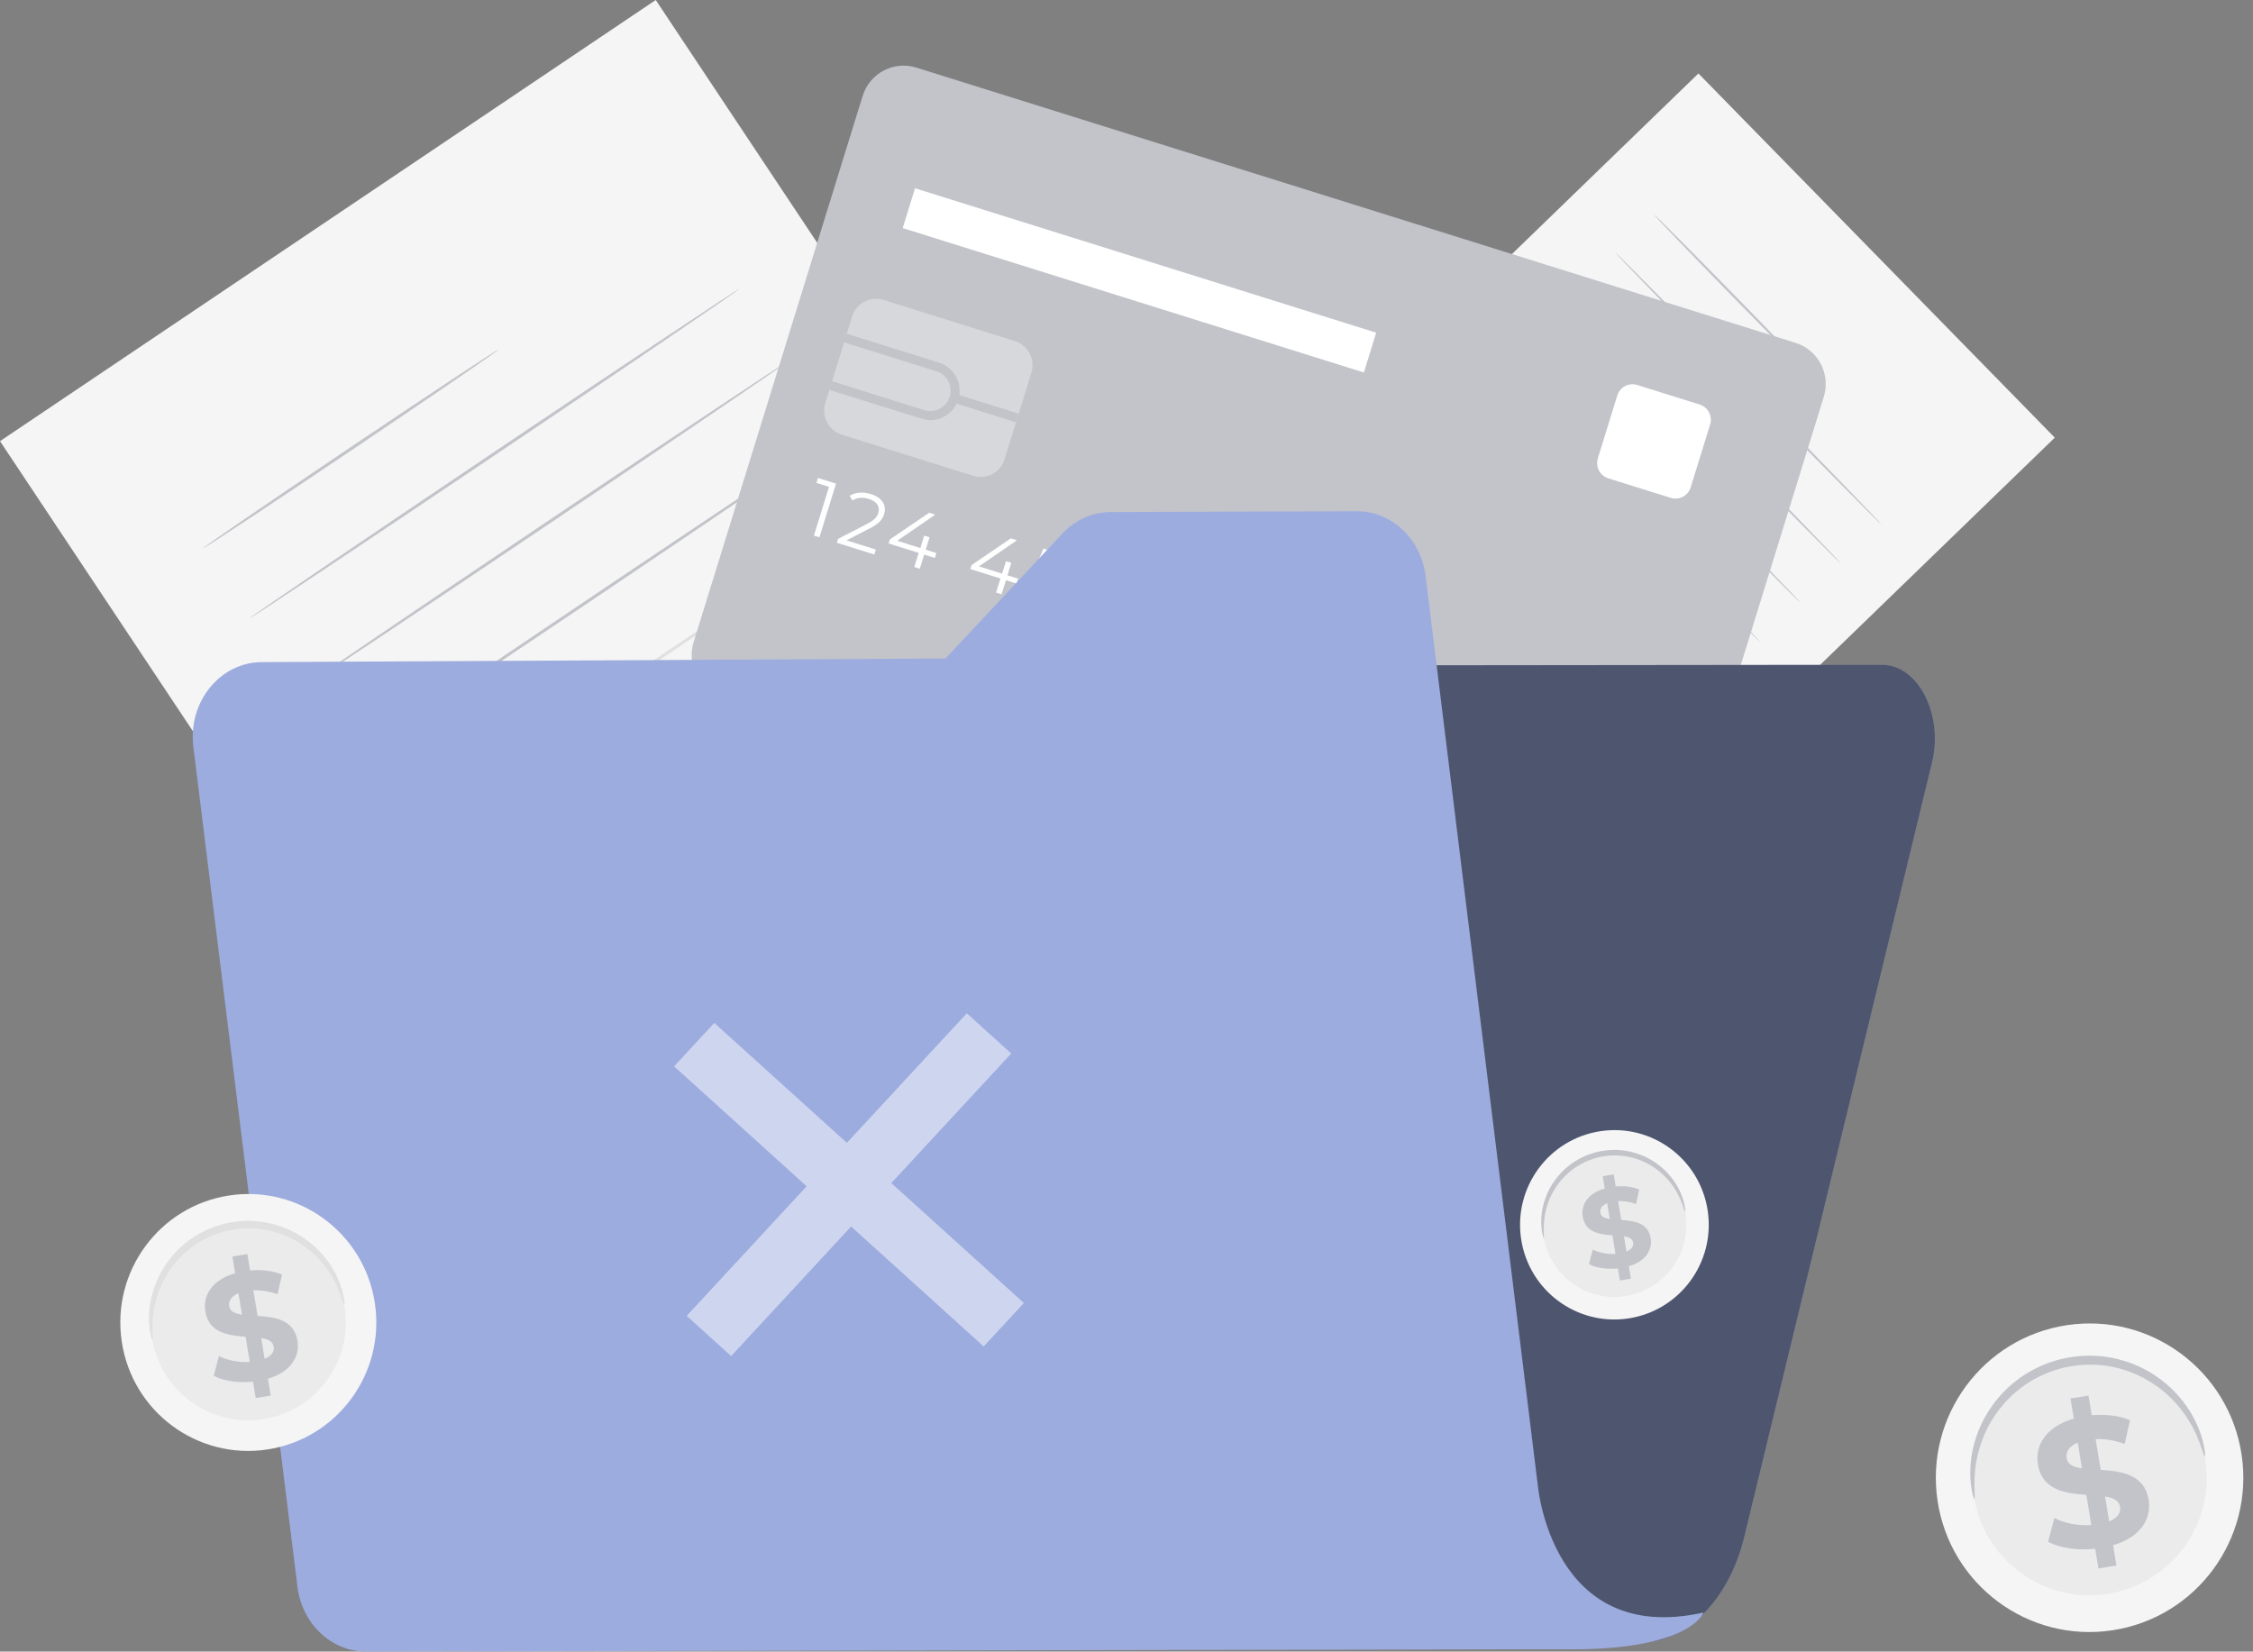 <svg width="206" height="151" viewBox="0 0 206 151" fill="none" xmlns="http://www.w3.org/2000/svg">
<rect x="0" y="0" width="206" height="151" fill="#808080" stroke="none"/>
<g id="pic">
<g id="Background_Complete">
<g id="Group">
<g id="Group_2">
<path id="Vector" d="M59.956 -5.63868e-05L0 40.334L59.053 129.12L119.009 88.786L59.956 -5.63868e-05Z" fill="#F5F5F5"/>
</g>
<g id="Group_3">
<g id="Group_4">
<path id="Vector_2" d="M88.028 84.582L87.347 88.817L57.543 84.499L58.223 80.264L88.028 84.582Z" fill="#E0E0E0"/>
</g>
<g id="Group_5">
<path id="Vector_3" d="M73.02 69.475L77.296 70.095L72.555 99.607L68.277 98.988L73.02 69.475Z" fill="#E0E0E0"/>
</g>
</g>
<g id="Group_6">
<g id="Group_7">
<path id="Vector_4" d="M45.567 31.966C45.61 32.03 39.601 36.147 32.149 41.16C24.694 46.175 18.617 50.188 18.574 50.123C18.532 50.059 24.539 45.943 31.994 40.928C39.447 35.914 45.525 31.902 45.567 31.966Z" fill="#C2C4CA"/>
</g>
</g>
<g id="Group_8">
<g id="Group_9">
<path id="Vector_5" d="M67.617 26.399C67.659 26.463 57.668 33.26 45.303 41.577C32.933 49.898 22.875 56.589 22.832 56.524C22.789 56.46 32.779 49.665 45.148 41.344C57.513 33.027 67.574 26.335 67.617 26.399Z" fill="#C2C4CA"/>
</g>
</g>
<g id="Group_10">
<g id="Group_11">
<path id="Vector_6" d="M72.034 33.043C72.077 33.108 62.086 39.904 49.721 48.221C37.351 56.542 27.293 63.233 27.25 63.169C27.207 63.104 37.197 56.309 49.566 47.989C61.931 39.672 71.992 32.98 72.034 33.043Z" fill="#C2C4CA"/>
</g>
</g>
<g id="Group_12">
<g id="Group_13">
<path id="Vector_7" d="M76.452 39.69C76.495 39.754 66.504 46.551 54.139 54.868C41.769 63.188 31.711 69.88 31.668 69.815C31.625 69.751 41.615 62.956 53.984 54.635C66.349 46.318 76.41 39.625 76.452 39.69Z" fill="#C2C4CA"/>
</g>
</g>
<g id="Group_14">
<g id="Group_15">
<path id="Vector_8" d="M80.874 46.336C80.917 46.401 70.925 53.197 58.561 61.514C46.191 69.835 36.133 76.526 36.09 76.462C36.047 76.397 46.037 69.602 58.406 61.282C70.77 52.965 80.832 46.272 80.874 46.336Z" fill="#E0E0E0"/>
</g>
</g>
</g>
<g id="Group_16">
<g id="Group_17">
<path id="Vector_9" d="M187.876 40.013L155.293 6.717L105.907 54.539L138.49 87.835L187.876 40.013Z" fill="#F5F5F5"/>
</g>
<g id="Group_18">
<g id="Group_19">
<path id="Vector_10" d="M165.917 34.628C165.875 34.669 162.557 31.346 158.506 27.207C154.455 23.067 151.206 19.678 151.249 19.637C151.292 19.596 154.609 22.918 158.661 27.058C162.71 31.197 165.96 34.587 165.917 34.628Z" fill="#C2C4CA"/>
</g>
</g>
<g id="Group_20">
<g id="Group_21">
<path id="Vector_11" d="M172.025 47.956C171.983 47.997 166.5 42.463 159.781 35.596C153.059 28.727 147.646 23.127 147.689 23.085C147.732 23.044 153.213 28.578 159.935 35.447C166.654 42.313 172.068 47.915 172.025 47.956Z" fill="#C2C4CA"/>
</g>
</g>
<g id="Group_22">
<g id="Group_23">
<path id="Vector_12" d="M168.33 51.534C168.287 51.575 162.804 46.041 156.085 39.174C149.364 32.305 143.951 26.705 143.994 26.663C144.037 26.622 149.518 32.156 156.24 39.025C162.959 45.892 168.373 51.493 168.33 51.534Z" fill="#C2C4CA"/>
</g>
</g>
<g id="Group_24">
<g id="Group_25">
<path id="Vector_13" d="M164.631 55.114C164.588 55.156 159.106 49.621 152.386 42.754C145.665 35.885 140.252 30.285 140.295 30.244C140.337 30.202 145.819 35.736 152.54 42.605C159.259 49.472 164.673 55.073 164.631 55.114Z" fill="#C2C4CA"/>
</g>
</g>
<g id="Group_26">
<g id="Group_27">
<path id="Vector_14" d="M160.936 58.694C160.893 58.736 155.41 53.201 148.691 46.334C141.969 39.465 136.557 33.865 136.599 33.824C136.642 33.782 142.123 39.316 148.845 46.185C155.564 53.052 160.978 58.653 160.936 58.694Z" fill="#C2C4CA"/>
</g>
</g>
</g>
</g>
<g id="Group_28">
<g id="Group_29">
<g id="Group_30">
<g id="Group_31">
<g id="Group_32">
<g id="Group_33">
<g id="Group_34">
<path id="Vector_15" d="M146.392 88.821L65.992 63.652C63.927 63.005 62.773 60.797 63.416 58.72L78.876 8.77C79.519 6.692 81.715 5.532 83.78 6.179L164.181 31.349C166.246 31.996 167.399 34.204 166.756 36.281L151.296 86.23C150.653 88.308 148.458 89.468 146.392 88.821Z" fill="#C2C4CA"/>
</g>
</g>
</g>
<g id="Group_35">
<g id="Group_36">
<g id="Group_37">
<path id="Vector_16" d="M76.442 44.218L74.924 49.125L74.422 48.967L75.801 44.51L74.652 44.15L74.791 43.701L76.442 44.218Z" fill="white"/>
</g>
</g>
<g id="Group_38">
<g id="Group_39">
<path id="Vector_17" d="M80.08 50.246L79.941 50.695L76.519 49.624L76.63 49.266L79.276 47.903C79.996 47.53 80.203 47.233 80.307 46.896C80.483 46.328 80.194 45.854 79.448 45.62C78.877 45.442 78.383 45.479 77.948 45.75L77.688 45.331C78.204 45 78.887 44.938 79.633 45.171C80.623 45.48 81.094 46.181 80.84 47.002C80.695 47.471 80.418 47.846 79.563 48.286L77.397 49.406L80.08 50.246Z" fill="white"/>
</g>
</g>
<g id="Group_40">
<g id="Group_41">
<path id="Vector_18" d="M85.476 51.012L84.5 50.707L84.102 51.997L83.6 51.839L83.999 50.55L81.246 49.688L81.359 49.324L84.952 46.881L85.509 47.055L82.033 49.442L84.152 50.105L84.503 48.97L84.99 49.123L84.639 50.258L85.615 50.564L85.476 51.012Z" fill="white"/>
</g>
</g>
<g id="Group_42">
<g id="Group_43">
<path id="Vector_19" d="M92.952 53.353L91.977 53.047L91.578 54.337L91.076 54.18L91.475 52.89L88.723 52.028L88.835 51.664L92.427 49.221L92.985 49.395L89.509 51.782L91.628 52.445L91.979 51.31L92.467 51.462L92.115 52.598L93.091 52.903L92.952 53.353Z" fill="white"/>
</g>
</g>
<g id="Group_44">
<g id="Group_45">
<path id="Vector_20" d="M97.265 54.535C97.007 55.369 96.226 55.84 95.035 55.467C94.331 55.246 93.737 54.791 93.481 54.288L93.848 53.965C94.06 54.393 94.544 54.805 95.171 55.002C96 55.261 96.565 54.992 96.75 54.396C96.945 53.766 96.675 53.251 95.435 52.863L94.397 52.538L95.409 50.156L98.079 50.992L97.94 51.441L95.709 50.742L95.059 52.253L95.686 52.449C97.157 52.91 97.534 53.666 97.265 54.535Z" fill="white"/>
</g>
</g>
<g id="Group_46">
<g id="Group_47">
<path id="Vector_21" d="M102.092 56.022C101.808 56.94 100.908 57.305 99.96 57.008C98.664 56.602 98.239 55.477 98.719 53.928C99.236 52.26 100.41 51.675 101.734 52.089C102.174 52.226 102.561 52.432 102.809 52.718L102.481 53.061C102.282 52.815 101.967 52.647 101.605 52.534C100.553 52.204 99.666 52.672 99.254 54.004C99.219 54.116 99.183 54.258 99.151 54.41C99.562 53.946 100.227 53.824 100.903 54.035C101.871 54.339 102.37 55.125 102.092 56.022ZM101.592 55.881C101.792 55.236 101.446 54.675 100.693 54.439C99.948 54.205 99.296 54.509 99.107 55.119C98.94 55.658 99.228 56.31 100.071 56.574C100.776 56.794 101.391 56.533 101.592 55.881Z" fill="white"/>
</g>
</g>
<g id="Group_48">
<g id="Group_49">
<path id="Vector_22" d="M108.748 58.169C108.495 58.989 107.708 59.434 106.53 59.066C105.826 58.845 105.226 58.388 104.969 57.885L105.336 57.562C105.548 57.989 106.038 58.404 106.673 58.603C107.481 58.856 108.045 58.617 108.233 58.007C108.416 57.419 108.124 56.905 107.218 56.621L106.87 56.512L106.984 56.14L108.864 54.861L106.368 54.08L106.507 53.631L109.644 54.612L109.533 54.97L107.612 56.283C108.641 56.667 108.991 57.384 108.748 58.169Z" fill="white"/>
</g>
</g>
<g id="Group_50">
<g id="Group_51">
<path id="Vector_23" d="M113.658 59.643C113.374 60.561 112.474 60.925 111.526 60.628C110.23 60.222 109.805 59.098 110.285 57.549C110.802 55.881 111.977 55.296 113.3 55.71C113.74 55.847 114.127 56.054 114.375 56.339L114.047 56.682C113.848 56.436 113.533 56.268 113.171 56.154C112.119 55.825 111.232 56.293 110.82 57.625C110.785 57.736 110.749 57.879 110.717 58.03C111.128 57.567 111.793 57.445 112.469 57.657C113.438 57.959 113.936 58.745 113.658 59.643ZM113.159 59.502C113.358 58.857 113.012 58.295 112.26 58.059C111.514 57.826 110.862 58.129 110.674 58.739C110.507 59.279 110.794 59.93 111.638 60.194C112.342 60.414 112.957 60.154 113.159 59.502Z" fill="white"/>
</g>
</g>
<g id="Group_52">
<g id="Group_53">
<path id="Vector_24" d="M119.214 57.606L119.103 57.964L115.653 61.874L115.109 61.703L118.497 57.874L115.988 57.088L115.703 58.006L115.209 57.851L115.632 56.484L119.214 57.606Z" fill="white"/>
</g>
</g>
<g id="Group_54">
<g id="Group_55">
<path id="Vector_25" d="M126.186 59.789L126.075 60.147L122.626 64.057L122.082 63.886L125.469 60.057L122.96 59.272L122.675 60.19L122.181 60.035L122.604 58.668L126.186 59.789Z" fill="white"/>
</g>
</g>
<g id="Group_56">
<g id="Group_57">
<path id="Vector_26" d="M129.891 64.833C129.622 65.701 128.724 66.012 127.56 65.648C126.39 65.282 125.845 64.519 126.115 63.65C126.297 63.061 126.759 62.752 127.428 62.739C126.995 62.388 126.838 61.931 126.996 61.42C127.243 60.621 128.073 60.335 129.104 60.657C130.136 60.98 130.672 61.694 130.424 62.493C130.266 63.005 129.872 63.288 129.31 63.328C129.86 63.723 130.072 64.251 129.891 64.833ZM129.379 64.664C129.565 64.061 129.166 63.521 128.302 63.25C127.438 62.98 126.812 63.199 126.625 63.802C126.437 64.412 126.829 64.95 127.693 65.22C128.557 65.491 129.19 65.273 129.379 64.664ZM128.426 62.851C129.186 63.089 129.744 62.887 129.909 62.354C130.081 61.8 129.704 61.314 128.972 61.084C128.234 60.853 127.663 61.044 127.494 61.59C127.327 62.13 127.666 62.613 128.426 62.851Z" fill="white"/>
</g>
</g>
<g id="Group_58">
<g id="Group_59">
<path id="Vector_27" d="M134.976 65.186C134.459 66.854 133.284 67.44 131.961 67.026C131.521 66.888 131.134 66.682 130.887 66.397L131.214 66.054C131.413 66.3 131.728 66.468 132.09 66.581C133.142 66.911 134.029 66.443 134.441 65.111C134.476 64.999 134.513 64.857 134.544 64.706C134.133 65.169 133.468 65.291 132.792 65.079C131.824 64.776 131.325 63.99 131.603 63.093C131.887 62.175 132.787 61.81 133.734 62.107C135.031 62.513 135.455 63.637 134.976 65.186ZM134.587 63.996C134.754 63.456 134.467 62.805 133.624 62.541C132.92 62.321 132.304 62.582 132.103 63.234C131.903 63.878 132.249 64.44 133.002 64.676C133.746 64.909 134.398 64.606 134.587 63.996Z" fill="white"/>
</g>
</g>
<g id="Group_60">
<g id="Group_61">
<path id="Vector_28" d="M140.673 64.323L139.154 69.23L138.652 69.073L140.032 64.615L138.883 64.255L139.022 63.807L140.673 64.323Z" fill="white"/>
</g>
</g>
<g id="Group_62">
<g id="Group_63">
<path id="Vector_29" d="M144.306 70.353L144.168 70.802L140.746 69.73L140.857 69.373L143.503 68.01C144.222 67.636 144.43 67.339 144.533 67.002C144.709 66.435 144.42 65.96 143.675 65.727C143.103 65.548 142.61 65.585 142.174 65.856L141.914 65.436C142.43 65.106 143.114 65.043 143.86 65.277C144.849 65.586 145.32 66.288 145.067 67.108C144.921 67.577 144.645 67.952 143.79 68.391L141.624 69.512L144.306 70.353Z" fill="white"/>
</g>
</g>
<g id="Group_64">
<g id="Group_65">
<path id="Vector_30" d="M148.983 70.763C148.729 71.583 147.942 72.029 146.763 71.66C146.06 71.439 145.46 70.983 145.203 70.479L145.57 70.156C145.782 70.584 146.272 70.999 146.906 71.197C147.715 71.45 148.278 71.212 148.467 70.602C148.649 70.013 148.357 69.499 147.452 69.215L147.103 69.106L147.218 68.734L149.097 67.454L146.602 66.673L146.741 66.225L149.877 67.206L149.767 67.564L147.846 68.877C148.875 69.261 149.226 69.978 148.983 70.763Z" fill="white"/>
</g>
</g>
</g>
<g id="Group_66">
<g id="Group_67">
<g id="Group_68">
<path id="Vector_31" d="M109.96 64.08L109.301 66.211L148.376 78.443L149.035 76.313L109.96 64.08Z" fill="white"/>
</g>
</g>
</g>
<g id="Group_69">
<g id="Group_70">
<g id="Group_71">
<path id="Vector_32" d="M127.683 74.293L127.023 76.424L147.065 82.698L147.724 80.567L127.683 74.293Z" fill="white"/>
</g>
</g>
</g>
<g id="Group_72" opacity="0.5">
<g id="Group_73">
<g id="Group_74">
<path id="Vector_33" d="M88.988 43.503L76.966 39.74C75.758 39.361 75.084 38.07 75.46 36.855L77.911 28.936C78.287 27.721 79.571 27.043 80.779 27.421L92.8 31.185C94.008 31.563 94.682 32.854 94.306 34.069L91.856 41.988C91.481 43.203 90.196 43.881 88.988 43.503Z" fill="#EBEBEB"/>
</g>
</g>
</g>
<g id="Group_75">
<g id="Group_76">
<g id="Group_77">
<path id="Vector_34" d="M75.832 35.646L76.078 34.856L84.519 37.499C85.493 37.803 86.532 37.255 86.836 36.274C87.139 35.294 86.585 34.235 85.619 33.945L77.176 31.302L77.421 30.512L85.863 33.155C87.27 33.596 88.059 35.105 87.621 36.52C87.183 37.936 85.681 38.729 84.274 38.289L75.832 35.646Z" fill="#C2C4CA"/>
</g>
</g>
</g>
<g id="Group_78">
<g id="Group_79">
<g id="Group_80">
<path id="Vector_35" d="M87.347 36.003L87.102 36.793L92.894 38.612L93.139 37.822L87.347 36.003Z" fill="#C2C4CA"/>
</g>
</g>
</g>
<g id="Group_81">
<g id="Group_82">
<g id="Group_83">
<path id="Vector_36" d="M125.83 30.417L83.664 17.213L82.537 20.852L124.703 34.057L125.83 30.417Z" fill="white"/>
</g>
</g>
</g>
<path id="Vector_37" d="M152.765 45.521L147.053 43.733C146.287 43.493 145.859 42.674 146.097 41.903L147.875 36.158C148.114 35.388 148.928 34.957 149.695 35.197L155.407 36.986C156.173 37.225 156.601 38.045 156.362 38.816L154.584 44.56C154.346 45.331 153.531 45.761 152.765 45.521Z" fill="white"/>
</g>
</g>
</g>
</g>
<g id="Folder">
<g id="Group_84">
<g id="Group_85">
<path id="Vector_38" d="M69.462 65.845L54.957 140.843L53.059 150.661L149.89 150.181C154.236 150.159 158.087 146.279 159.485 140.513L176.655 69.707C177.717 65.33 175.388 60.778 172.089 60.781L74.084 60.885C71.921 60.888 70.029 62.918 69.462 65.845Z" fill="#9DACDF"/>
</g>
<g id="Group_86" opacity="0.5">
<path id="Vector_39" d="M69.462 65.845L54.957 140.843L53.059 150.661L149.89 150.181C154.236 150.159 158.087 146.279 159.485 140.513L176.655 69.707C177.717 65.33 175.388 60.778 172.089 60.781L74.084 60.885C71.921 60.888 70.029 62.918 69.462 65.845Z" fill="black"/>
</g>
<g id="Group_87">
<path id="Vector_40" d="M140.602 135.762L130.35 52.674C129.93 49.269 127.233 46.73 124.049 46.74L101.568 46.814C99.904 46.819 98.309 47.531 97.127 48.795L86.452 60.208L23.928 60.535C20.107 60.556 17.172 64.191 17.678 68.277L27.197 145.071C27.618 148.471 30.31 151.007 33.489 151.001L142.456 150.784C154.592 151.037 155.751 147.432 155.751 147.432C141.842 150.532 140.603 135.771 140.602 135.762Z" fill="#9DACDF"/>
</g>
<g id="Group_88" opacity="0.5">
<path id="Vector_41" d="M93.616 119.133L89.941 123.103L61.637 97.495L65.312 93.525L93.616 119.133Z" fill="white"/>
<path id="Vector_42" d="M88.4 92.644L92.461 96.319L66.851 123.982L62.789 120.307L88.4 92.644Z" fill="white"/>
</g>
</g>
</g>
<g id="Background_Complete_2">
<g id="Group_89">
<g id="Group_90">
<g id="Group_91">
<g id="Group_92">
<g id="Group_93">
<path id="Vector_43" d="M204.958 133C206.112 140.703 200.825 147.89 193.148 149.054C185.472 150.218 178.313 144.917 177.158 137.214C176.004 129.511 181.291 122.324 188.968 121.16C196.644 119.997 203.803 125.298 204.958 133Z" fill="#F5F5F5"/>
</g>
</g>
</g>
<g id="Group_94">
<g id="Group_95">
<g id="Group_96">
<path id="Vector_44" d="M201.649 133.502C202.529 139.372 198.5 144.849 192.649 145.736C186.8 146.623 181.344 142.583 180.464 136.713C179.585 130.844 183.614 125.366 189.464 124.479C195.314 123.593 200.77 127.632 201.649 133.502Z" fill="#EBEBEB"/>
</g>
</g>
</g>
<g id="Group_97">
<g id="Group_98">
<g id="Group_99">
<g id="Group_100">
<path id="Vector_45" d="M201.598 133.168C201.534 133.18 201.419 132.719 201.126 131.929C200.83 131.144 200.333 130.02 199.414 128.849C198.956 128.266 198.395 127.674 197.722 127.126C197.045 126.584 196.263 126.077 195.374 125.683C194.931 125.485 194.464 125.308 193.975 125.172C193.487 125.033 192.981 124.919 192.457 124.856C191.935 124.79 191.398 124.753 190.855 124.77C190.311 124.786 189.761 124.842 189.21 124.939C188.66 125.045 188.126 125.188 187.612 125.367C187.097 125.545 186.609 125.771 186.143 126.017C185.675 126.264 185.241 126.55 184.834 126.854C184.425 127.155 184.051 127.487 183.707 127.83C183.015 128.515 182.46 129.268 182.019 130.016C181.583 130.768 181.267 131.522 181.043 132.231C180.597 133.652 180.529 134.88 180.528 135.719C180.533 136.562 180.588 137.034 180.523 137.045C180.476 137.055 180.314 136.601 180.21 135.738C180.111 134.88 180.088 133.593 180.485 132.069C180.685 131.311 180.987 130.498 181.426 129.681C181.87 128.869 182.441 128.048 183.168 127.297C183.53 126.921 183.925 126.557 184.361 126.226C184.794 125.893 185.259 125.578 185.76 125.307C186.26 125.036 186.785 124.788 187.34 124.593C187.894 124.397 188.471 124.241 189.063 124.128C189.657 124.023 190.25 123.964 190.837 123.95C191.425 123.935 192.003 123.979 192.566 124.055C193.13 124.13 193.675 124.259 194.198 124.417C194.721 124.571 195.22 124.771 195.69 124.993C196.635 125.436 197.458 126 198.16 126.602C198.857 127.21 199.426 127.862 199.88 128.5C200.789 129.783 201.221 130.995 201.431 131.833C201.637 132.678 201.645 133.16 201.598 133.168Z" fill="#C2C4CA"/>
</g>
</g>
</g>
</g>
</g>
<g id="Group_101">
<g id="Group_102">
<g id="Group_103">
<g id="Group_104">
<g id="Group_105">
<path id="Vector_46" d="M193.208 141.279L193.513 143.131L191.869 143.404L191.573 141.602C189.929 141.774 188.283 141.522 187.263 140.961L187.835 138.794C188.757 139.269 190.014 139.518 191.217 139.436L190.762 136.676C188.864 136.534 186.726 136.261 186.337 133.897C186.048 132.145 187.066 130.43 189.614 129.701L189.312 127.865L190.956 127.592L191.252 129.394C192.501 129.288 193.755 129.419 194.754 129.847L194.268 132.017C193.35 131.678 192.449 131.539 191.611 131.576L192.074 134.386C193.969 134.512 196.075 134.79 196.458 137.121C196.741 138.84 195.737 140.536 193.208 141.279ZM190.362 134.246L189.975 131.899C189.137 132.243 188.871 132.78 188.961 133.325C189.056 133.904 189.601 134.136 190.362 134.246ZM193.845 137.76C193.75 137.181 193.222 136.947 192.474 136.816L192.849 139.097C193.641 138.779 193.932 138.289 193.845 137.76Z" fill="#C2C4CA"/>
</g>
</g>
</g>
</g>
</g>
</g>
<g id="Group_106">
<g id="Group_107">
<g id="Group_108">
<g id="Group_109">
<g id="Group_110">
<path id="Vector_47" d="M156.142 110.688C156.85 115.416 153.605 119.827 148.895 120.541C144.183 121.255 139.79 118.002 139.081 113.275C138.373 108.548 141.618 104.137 146.329 103.423C151.04 102.708 155.433 105.962 156.142 110.688Z" fill="#F5F5F5"/>
</g>
</g>
</g>
<g id="Group_111">
<g id="Group_112">
<g id="Group_113">
<path id="Vector_48" d="M154.114 110.997C154.654 114.599 152.181 117.961 148.591 118.505C145.001 119.049 141.653 116.57 141.113 112.968C140.573 109.365 143.046 106.004 146.636 105.46C150.226 104.916 153.574 107.395 154.114 110.997Z" fill="#EBEBEB"/>
</g>
</g>
</g>
<g id="Group_114">
<g id="Group_115">
<g id="Group_116">
<g id="Group_117">
<path id="Vector_49" d="M154.081 110.791C154.042 110.799 153.971 110.516 153.792 110.031C153.61 109.549 153.305 108.859 152.742 108.141C152.46 107.783 152.116 107.42 151.703 107.083C151.287 106.75 150.807 106.439 150.262 106.198C149.99 106.076 149.704 105.967 149.404 105.884C149.104 105.799 148.793 105.729 148.472 105.69C148.152 105.65 147.823 105.627 147.489 105.637C147.155 105.647 146.817 105.682 146.479 105.741C146.142 105.805 145.814 105.894 145.498 106.003C145.182 106.113 144.883 106.251 144.597 106.403C144.31 106.554 144.044 106.73 143.794 106.916C143.542 107.101 143.313 107.304 143.102 107.515C142.677 107.936 142.337 108.398 142.066 108.857C141.798 109.319 141.604 109.781 141.467 110.216C141.193 111.088 141.152 111.842 141.151 112.357C141.154 112.874 141.188 113.164 141.148 113.171C141.12 113.176 141.02 112.898 140.956 112.368C140.895 111.842 140.881 111.052 141.125 110.117C141.247 109.651 141.433 109.153 141.702 108.651C141.974 108.153 142.324 107.649 142.771 107.189C142.993 106.958 143.236 106.735 143.503 106.531C143.769 106.327 144.054 106.134 144.361 105.967C144.668 105.801 144.991 105.649 145.331 105.529C145.671 105.409 146.025 105.313 146.389 105.244C146.753 105.179 147.117 105.143 147.478 105.135C147.838 105.125 148.193 105.153 148.539 105.199C148.885 105.245 149.219 105.324 149.54 105.421C149.862 105.516 150.167 105.638 150.456 105.774C151.036 106.046 151.541 106.392 151.971 106.762C152.399 107.135 152.749 107.535 153.027 107.927C153.585 108.714 153.85 109.458 153.979 109.972C154.105 110.49 154.11 110.786 154.081 110.791Z" fill="#C2C4CA"/>
</g>
</g>
</g>
</g>
</g>
<g id="Group_118">
<g id="Group_119">
<g id="Group_120">
<g id="Group_121">
<g id="Group_122">
<path id="Vector_50" d="M148.933 115.769L149.12 116.905L148.112 117.073L147.93 115.967C146.921 116.072 145.911 115.918 145.285 115.574L145.636 114.244C146.202 114.535 146.973 114.688 147.711 114.638L147.432 112.944C146.268 112.857 144.955 112.689 144.717 111.239C144.54 110.163 145.164 109.111 146.728 108.663L146.542 107.537L147.551 107.369L147.733 108.475C148.5 108.41 149.269 108.49 149.883 108.753L149.584 110.085C149.021 109.877 148.468 109.791 147.953 109.814L148.237 111.539C149.4 111.616 150.693 111.787 150.928 113.217C151.102 114.272 150.486 115.313 148.933 115.769ZM147.187 111.453L146.95 110.012C146.435 110.223 146.272 110.553 146.327 110.887C146.385 111.242 146.72 111.385 147.187 111.453ZM149.324 113.609C149.266 113.254 148.942 113.11 148.483 113.03L148.713 114.43C149.199 114.235 149.378 113.934 149.324 113.609Z" fill="#C2C4CA"/>
</g>
</g>
</g>
</g>
</g>
</g>
<g id="Group_123">
<g id="Group_124">
<g id="Group_125">
<g id="Group_126">
<g id="Group_127">
<path id="Vector_51" d="M34.277 119.157C35.237 125.57 30.836 131.554 24.445 132.523C18.053 133.492 12.093 129.078 11.132 122.665C10.171 116.252 14.572 110.268 20.964 109.299C27.355 108.331 33.316 112.744 34.277 119.157Z" fill="#F5F5F5"/>
</g>
</g>
</g>
<g id="Group_128">
<g id="Group_129">
<g id="Group_130">
<path id="Vector_52" d="M31.523 119.575C32.256 124.462 28.901 129.022 24.03 129.76C19.16 130.499 14.618 127.135 13.886 122.248C13.153 117.361 16.508 112.801 21.378 112.062C26.249 111.325 30.791 114.688 31.523 119.575Z" fill="#EBEBEB"/>
</g>
</g>
</g>
<g id="Group_131">
<g id="Group_132">
<g id="Group_133">
<g id="Group_134">
<path id="Vector_53" d="M31.479 119.296C31.425 119.306 31.33 118.923 31.086 118.265C30.839 117.612 30.426 116.675 29.661 115.701C29.279 115.216 28.812 114.723 28.252 114.266C27.689 113.815 27.037 113.393 26.297 113.065C25.928 112.9 25.54 112.752 25.133 112.639C24.727 112.523 24.305 112.428 23.869 112.376C23.434 112.322 22.987 112.29 22.535 112.304C22.082 112.317 21.624 112.364 21.165 112.445C20.708 112.532 20.263 112.652 19.835 112.801C19.406 112.949 19 113.137 18.612 113.343C18.223 113.548 17.862 113.787 17.522 114.039C17.181 114.29 16.87 114.566 16.583 114.852C16.007 115.422 15.546 116.049 15.178 116.672C14.816 117.298 14.552 117.925 14.366 118.515C13.994 119.699 13.938 120.722 13.937 121.42C13.941 122.122 13.986 122.515 13.933 122.524C13.894 122.532 13.759 122.154 13.672 121.436C13.59 120.722 13.571 119.649 13.902 118.381C14.068 117.75 14.32 117.073 14.685 116.393C15.054 115.717 15.529 115.033 16.135 114.408C16.437 114.095 16.766 113.792 17.128 113.517C17.489 113.239 17.875 112.977 18.293 112.752C18.709 112.526 19.147 112.32 19.609 112.157C20.07 111.994 20.55 111.864 21.043 111.77C21.537 111.682 22.032 111.633 22.521 111.622C23.009 111.609 23.491 111.646 23.96 111.709C24.43 111.771 24.883 111.879 25.319 112.01C25.755 112.138 26.169 112.304 26.561 112.49C27.348 112.858 28.033 113.328 28.617 113.829C29.198 114.335 29.672 114.878 30.05 115.409C30.806 116.477 31.166 117.487 31.341 118.184C31.512 118.888 31.518 119.29 31.479 119.296Z" fill="#E0E0E0"/>
</g>
</g>
</g>
</g>
</g>
<g id="Group_135">
<g id="Group_136">
<g id="Group_137">
<g id="Group_138">
<g id="Group_139">
<path id="Vector_54" d="M24.495 126.051L24.749 127.592L23.38 127.82L23.133 126.32C21.765 126.462 20.395 126.252 19.545 125.786L20.021 123.981C20.789 124.377 21.835 124.584 22.837 124.516L22.458 122.218C20.878 122.099 19.098 121.872 18.774 119.904C18.534 118.445 19.381 117.018 21.502 116.41L21.251 114.882L22.619 114.654L22.866 116.155C23.906 116.066 24.95 116.175 25.782 116.531L25.377 118.338C24.613 118.056 23.863 117.94 23.165 117.971L23.55 120.311C25.128 120.415 26.881 120.647 27.201 122.587C27.436 124.02 26.6 125.431 24.495 126.051ZM22.125 120.195L21.803 118.241C21.105 118.527 20.884 118.974 20.958 119.428C21.038 119.91 21.491 120.103 22.125 120.195ZM25.025 123.12C24.946 122.638 24.506 122.443 23.884 122.334L24.196 124.234C24.855 123.969 25.097 123.561 25.025 123.12Z" fill="#C2C4CA"/>
</g>
</g>
</g>
</g>
</g>
</g>
</g>
</g>
</svg>
